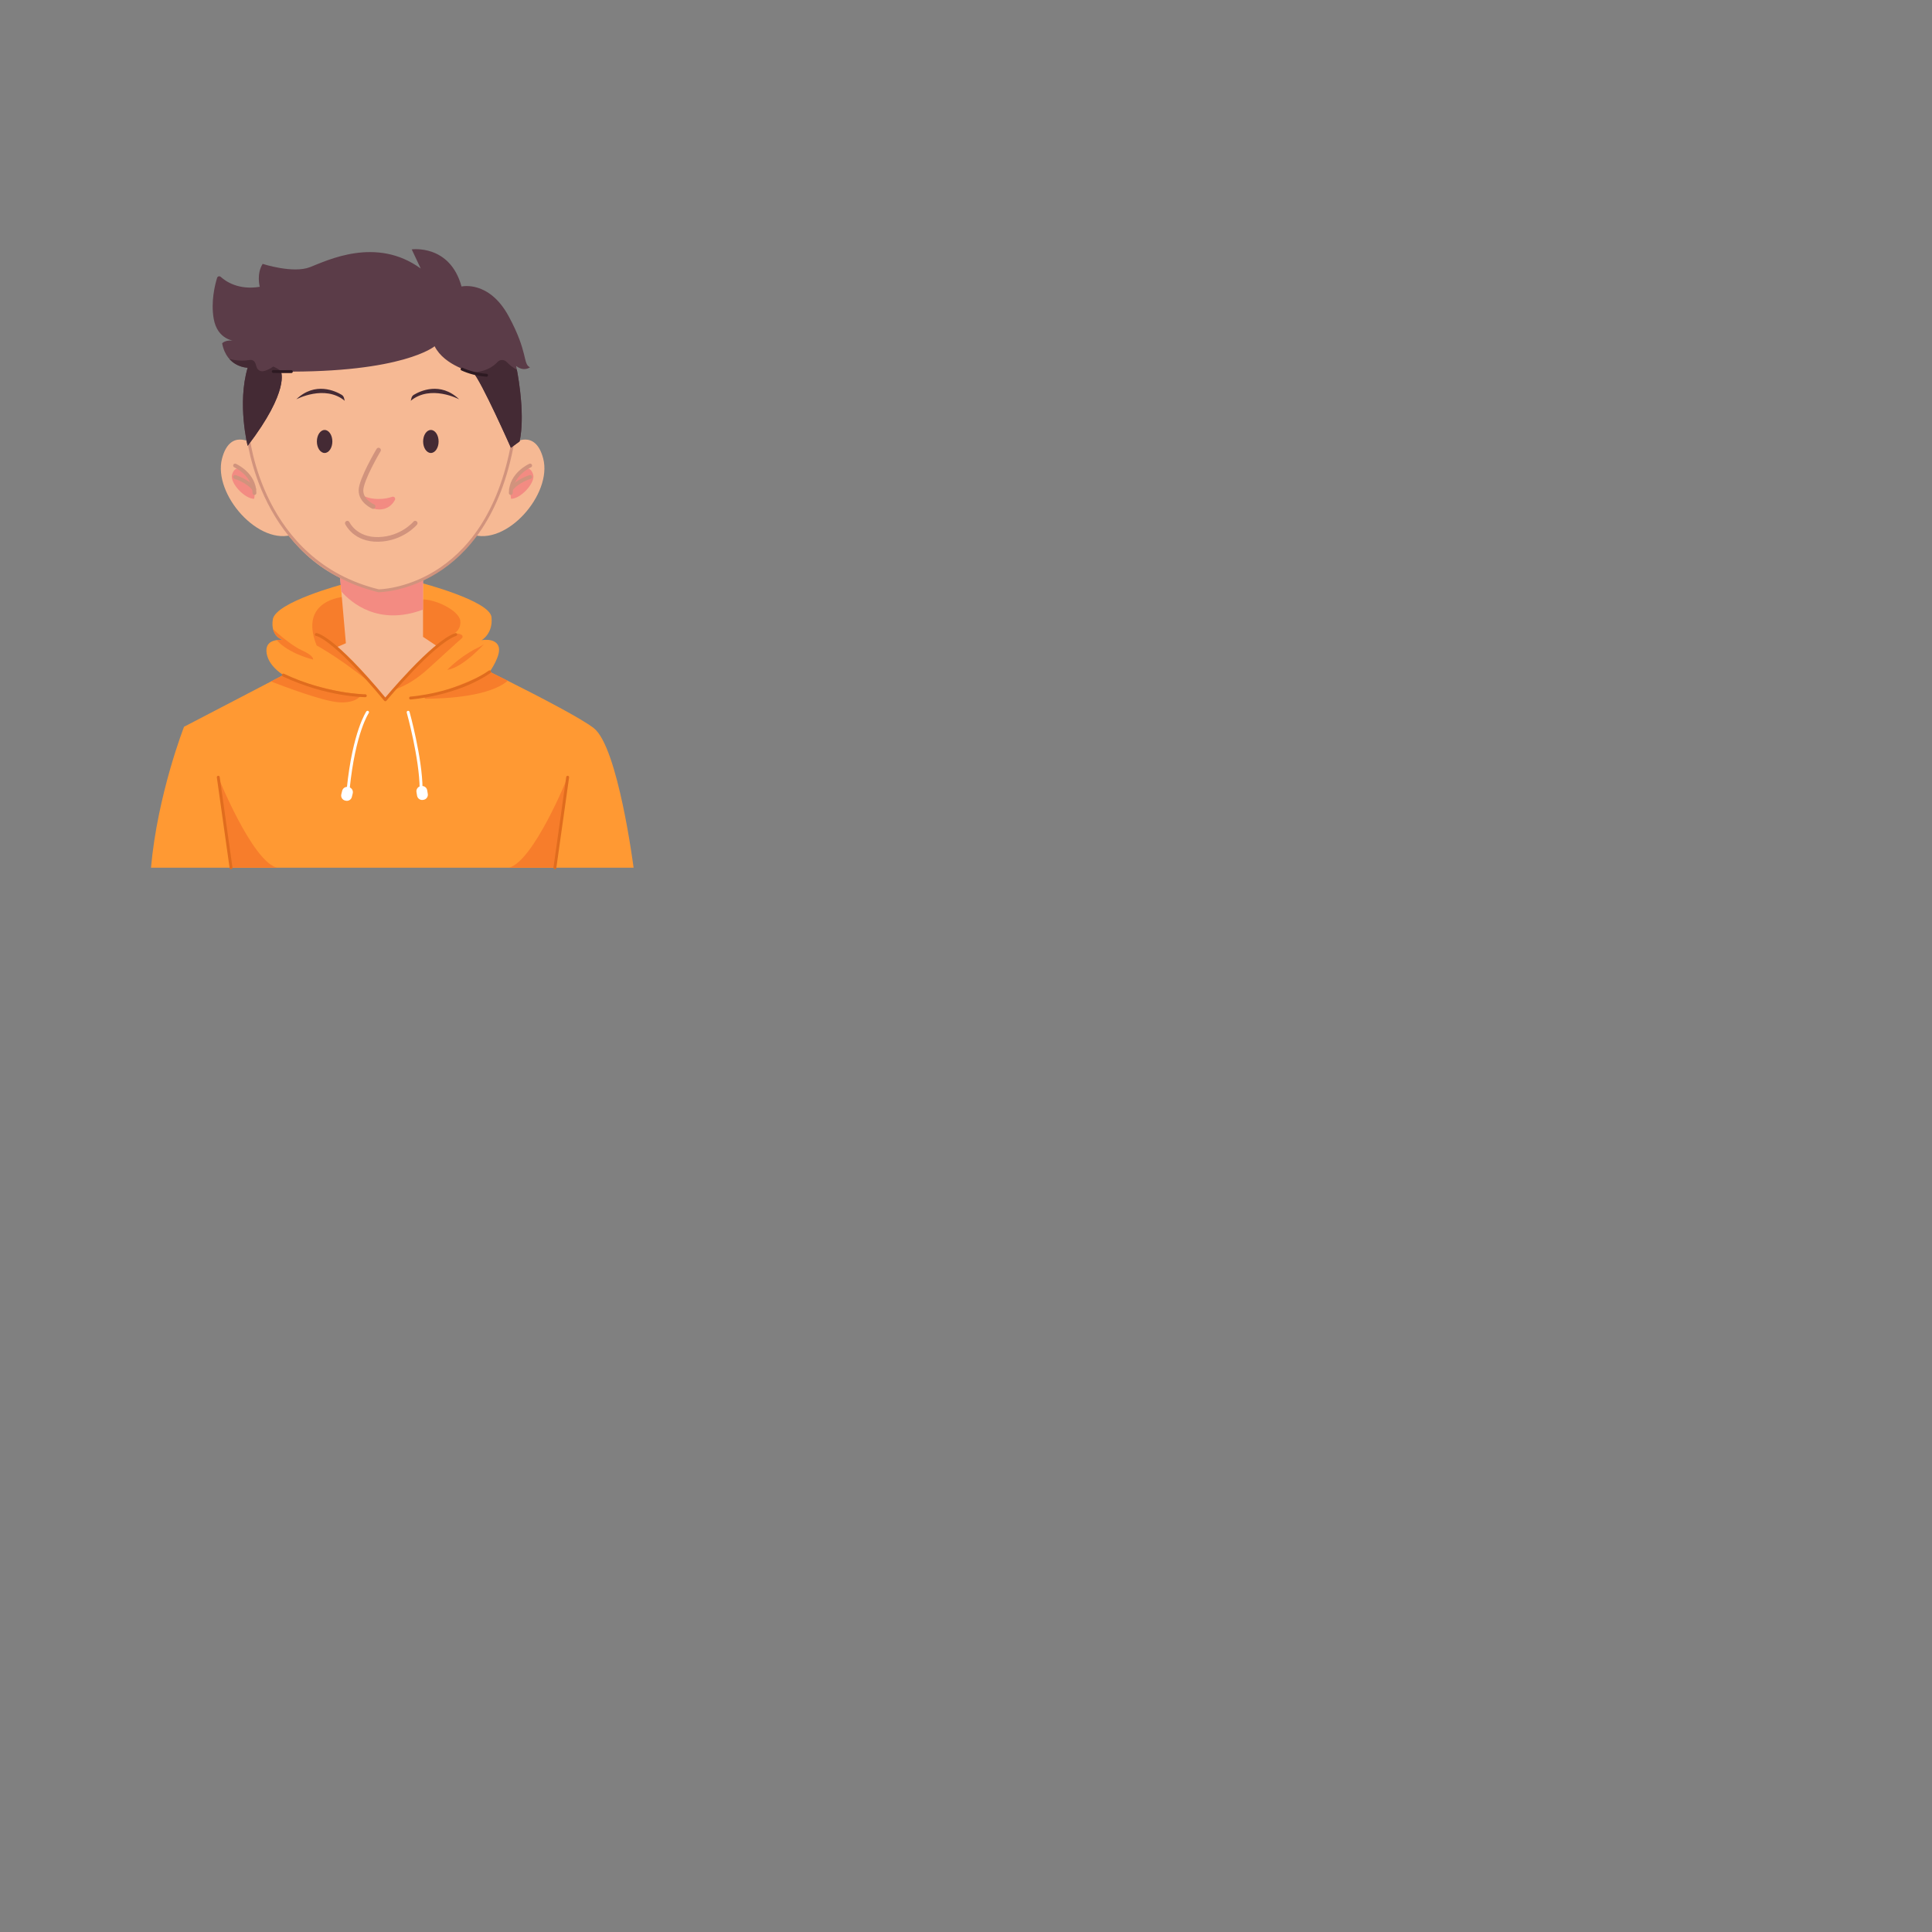 <?xml version="1.0" encoding="utf-8"?>
<svg version="1.1" xmlns="http://www.w3.org/2000/svg" xmlns:xlink="http://www.w3.org/1999/xlink" x="0px" y="0px"
	 viewBox="0 0 500 500" style="enable-background:new 0 0 500 500;" xml:space="preserve">
<rect x="0" y="0" width="500" height="500" fill="#808080" stroke="none"/>
<g id="OBJECTS">
	<g>
		<path style="fill:#FF9933;" d="M88.915,151.155c0,0-17.639,4.654-18.314,9.157c-0.675,4.504,2.627,5.329,2.627,5.329
			s-4.428-0.6-4.278,2.852c0.15,3.453,3.828,6.83,9.457,8.482c5.629,1.651,19.515,1.801,21.767,6.305c0,0,2.552-3.002,12.31-3.603
			c9.757-0.6,14.245-5.822,14.245-5.822s3.168-4.423,2.268-6.637c-0.901-2.214-4.353-1.539-4.353-1.539s3.002-1.689,2.552-5.967
			c-0.45-4.278-18.464-8.932-18.464-8.932L88.915,151.155z"/>
		<path style="fill:#FF9933;" d="M89.474,165.994l-2.21,1.449l-39.631,20.641c0,0-6.855,17.463-8.557,36.478h124.896
			c0,0-4.003-31.224-10.308-36.128c-6.305-4.904-40.581-21.216-40.581-21.216L89.474,165.994z"/>
		<path style="fill:#F77D2B;" d="M89.065,154.458c0,0-11.859,0.676-7.131,12.572c0,0,7.867,4.286,15.93,11.494h3.967
			c0,0,3.896-0.898,8.7-5.202c4.049-3.627,7.591-6.97,8.986-8.133c0.288-0.24,0.265-0.7-0.06-0.888
			c-0.525-0.304-1.362-0.561-2.396-0.086c0,0,2.327-0.901,2.064-3.528c-0.263-2.627-6.38-5.667-9.945-5.554
			C105.615,155.246,89.065,154.458,89.065,154.458z"/>
		<path style="fill:#F6B994;" d="M87.864,147.703l1.651,18.764l-2.252,0.976c0,0,10.883,10.508,12.46,13.661
			c0,0,8.407-10.658,13.36-13.886l-3.603-2.402v-17.488L87.864,147.703z"/>
		<path style="fill:#F38B82;" d="M109.481,157.764v-10.437l-21.617,0.375l0.473,5.37C90.882,155.964,97.959,162.09,109.481,157.764z
			"/>
		<path style="fill:#F6B994;" d="M132.921,114.677c0,0,5.613-3.787,7.656,3.978c2.428,9.232-9.607,22.893-18.614,19.59
			L132.921,114.677z"/>
		<path style="fill:#F38B82;" d="M135.938,121.211c0,0,1.449-0.454,2.05,1.648s-3.255,6.267-5.718,6.23
			C132.269,129.088,131.036,123.654,135.938,121.211z"/>
		<path style="fill:none;stroke:#D1937D;stroke-linecap:round;stroke-linejoin:round;stroke-miterlimit:10;" d="M137.199,120.482
			c0,0-5.004,2.202-5.004,7.105"/>
		<path style="fill:none;stroke:#D1937D;stroke-linecap:round;stroke-linejoin:round;stroke-miterlimit:10;" d="M137.199,123.434
			c0,0-3.355,1.043-4.93,3.148"/>
		<path style="fill:#F6B994;" d="M65.122,114.677c0,0-5.613-3.787-7.656,3.978c-2.428,9.232,9.607,22.893,18.614,19.59
			L65.122,114.677z"/>
		<path style="fill:#F6B994;" d="M64.196,112.776c0,0,3.254,33.113,32.457,39.818c1.456,0.334,2.964,0.393,4.437,0.148
			c6.819-1.136,26.071-7.111,31.659-38.489l-10.308-34.101H70.719L64.196,112.776z"/>
		<path style="fill:#F38B82;" d="M93.593,128.032c0,0,1.426,1.107,4.379,1.107c1.501,0,2.704-0.286,3.525-0.567
			c0.509-0.174,0.953,0.359,0.697,0.832c-0.593,1.092-1.781,2.438-4.034,2.438C94.369,131.84,93.593,128.032,93.593,128.032z"/>
		<path style="fill:none;stroke:#D1937D;stroke-width:0.75;stroke-linecap:round;stroke-linejoin:round;stroke-miterlimit:10;" d="
			M64.196,112.776c0,0,3.102,32.625,33.776,40.116c0,0,27.947,0,34.777-38.64"/>
		<path style="fill:#5B3C48;" d="M72.702,96.163c0,0,2.402,4.804-8.607,19.215c0,0-2.752-10.909,0-20.216c0,0-5.404,0-6.605-6.305
			c0,0,0.876-1.126,3.503-0.6c0,0-4.729-0.075-5.704-5.854c-0.74-4.382,0.333-8.679,0.895-10.499
			c0.126-0.408,0.631-0.535,0.948-0.247c1.304,1.186,4.615,3.469,10.092,2.565c0,0-0.901-3.302,0.751-5.93
			c0,0,7.831,2.552,12.234,0.851c4.403-1.701,17.113-8.056,28.672,0.35l-2.327-4.954c0,0,9.883-1.401,12.885,9.607
			c0,0,7.105-1.701,12.209,7.706c5.104,9.407,3.603,12.309,5.504,13.21c0,0-1.551,1.226-3.578-0.35c0,0,2.552,11.784,0.901,19.515
			l-2.252,1.651c0,0-7.581-17.113-9.783-19.515c0,0-7.406-1.651-9.958-6.755C112.483,89.608,104.377,96.513,72.702,96.163z"/>
		<path style="fill:#442A34;" d="M70.701,94.862c-0.819,0.637-1.699,0.984-2.417,1.174c-0.808,0.213-1.637-0.257-1.885-1.055
			l-0.277-0.892c-0.197-0.635-0.833-1.049-1.487-0.928c-2.594,0.479-5.087-0.197-5.283-0.281c2.011,2.271,4.743,2.283,4.743,2.283
			c-2.752,9.307,0,20.216,0,20.216c11.008-14.411,8.607-19.215,8.607-19.215C72.102,95.362,70.701,94.862,70.701,94.862z"/>
		<path style="fill:#442A34;" d="M134.475,114.227c1.366-6.395-0.143-15.556-0.706-18.534c-0.982-0.474-1.95-1.313-2.685-2.049
			c-0.646-0.647-1.713-0.633-2.331,0.042c-2.488,2.715-6.312,2.678-6.312,2.678c2.202,2.402,9.783,19.515,9.783,19.515
			L134.475,114.227z"/>
		<path style="fill:none;stroke:#2D1A22;stroke-width:0.75;stroke-linecap:round;stroke-linejoin:round;stroke-miterlimit:10;" d="
			M119.576,95.53c1.758,0.798,3.864,1.406,6.342,1.584"/>
		<path style="fill:none;stroke:#2D1A22;stroke-width:0.75;stroke-linecap:round;stroke-linejoin:round;stroke-miterlimit:10;" d="
			M70.719,96.144c1.001,0.021,2.626,0.043,4.685,0.023"/>
		<path style="fill:#442A34;" d="M76.681,103.343c0,0,7.356-3.903,12.535,0.375l-0.189-0.73c-0.088-0.339-0.3-0.628-0.6-0.809
			C86.849,101.23,81.569,98.665,76.681,103.343z"/>
		<path style="fill:#442A34;" d="M86.013,114.252c0,1.644-0.896,2.977-2.002,2.977c-1.105,0-2.002-1.333-2.002-2.977
			c0-1.644,0.896-2.977,2.002-2.977C85.117,111.275,86.013,112.607,86.013,114.252z"/>
		<path style="fill:#442A34;" d="M118.838,103.343c0,0-7.356-3.903-12.535,0.375l0.189-0.73c0.088-0.339,0.3-0.628,0.6-0.809
			C108.669,101.23,113.949,98.665,118.838,103.343z"/>
		<path style="fill:#442A34;" d="M109.506,114.252c0,1.644,0.896,2.977,2.002,2.977c1.105,0,2.002-1.333,2.002-2.977
			c0-1.644-0.896-2.977-2.002-2.977C110.402,111.275,109.506,112.607,109.506,114.252z"/>
		<path style="fill:none;stroke:#D1937D;stroke-width:1.2;stroke-linecap:round;stroke-linejoin:round;stroke-miterlimit:10;" d="
			M97.972,116.479c0,0-4.553,7.656-4.553,10.458c0,2.802,3.152,4.153,3.152,4.153"/>
		<path style="fill:none;stroke:#D1937D;stroke-width:1.2;stroke-linecap:round;stroke-linejoin:round;stroke-miterlimit:10;" d="
			M89.891,135.393c0,0,1.977,4.353,8.081,4.203c6.105-0.15,9.482-4.203,9.482-4.203"/>
		<path style="fill:#F38B82;" d="M62.105,121.211c0,0-1.449-0.454-2.05,1.648c-0.6,2.102,3.255,6.267,5.718,6.23
			C65.773,129.088,67.007,123.654,62.105,121.211z"/>
		<path style="fill:none;stroke:#D1937D;stroke-linecap:round;stroke-linejoin:round;stroke-miterlimit:10;" d="M60.843,120.482
			c0,0,5.004,2.202,5.004,7.105"/>
		<path style="fill:none;stroke:#D1937D;stroke-linecap:round;stroke-linejoin:round;stroke-miterlimit:10;" d="M60.843,123.434
			c0,0,3.355,1.043,4.93,3.148"/>
		<path style="fill:#F77D2B;" d="M71.623,165.662c3.016,3.508,9.396,5.033,9.396,5.033s0.39-0.925-2.863-2.376
			c-2.574-1.148-6.109-4.231-7.477-5.471c0.588,2.294,2.548,2.794,2.548,2.794S72.487,165.545,71.623,165.662z"/>
		<path style="fill:#F77D2B;" d="M125.243,166.717c0,0-5.354,6.005-9.507,6.655c0,0,2.823-3.023,7.005-5.279
			C123.531,167.667,123.967,167.568,125.243,166.717z"/>
		<path style="fill:#F77D2B;" d="M93.593,179.695c-8.221-0.583-17.102-3.684-20.271-4.991l-3.193,1.663
			c3.826,1.477,13.08,4.925,17.135,5.337C92.443,182.229,93.593,179.695,93.593,179.695z"/>
		<path style="fill:#F77D2B;" d="M131.402,176.184c-1.589-0.798-3.16-1.58-4.672-2.328l-0.001,0c0,0-9.215,4.589-16.588,6.328
			c-0.385,0.091-0.326,0.655,0.069,0.652C115.842,180.8,126.707,180.184,131.402,176.184z"/>
		<path style="fill:#F77D2B;" d="M59.792,224.562l-3.302-23.418c0,0,8.707,21.617,15.162,23.418H59.792z"/>
		
			<line style="fill:none;stroke:#E06C1E;stroke-width:0.75;stroke-linecap:round;stroke-linejoin:round;stroke-miterlimit:10;" x1="56.49" y1="201.144" x2="59.792" y2="224.562"/>
		<path style="fill:#F77D2B;" d="M143.607,224.562l3.303-23.418c0,0-8.707,21.617-15.162,23.418H143.607z"/>
		
			<line style="fill:none;stroke:#E06C1E;stroke-width:0.75;stroke-linecap:round;stroke-linejoin:round;stroke-miterlimit:10;" x1="146.91" y1="201.144" x2="143.607" y2="224.562"/>
		<path style="fill:none;stroke:#E06C1E;stroke-width:0.75;stroke-linecap:round;stroke-linejoin:round;stroke-miterlimit:10;" d="
			M94.544,180.053c0,0-9.908,0-21.222-5.349"/>
		<path style="fill:none;stroke:#E06C1E;stroke-width:0.75;stroke-linecap:round;stroke-linejoin:round;stroke-miterlimit:10;" d="
			M106.253,180.653c0,0,11.827-0.836,20.475-6.798"/>
		<path style="fill:none;stroke:#E06C1E;stroke-width:0.75;stroke-linecap:round;stroke-linejoin:round;stroke-miterlimit:10;" d="
			M81.861,164.215c0,0,4.002,0.2,17.862,16.888c0,0,12.31-14.887,18.214-16.888"/>
		<path style="fill:none;stroke:#FFFFFF;stroke-width:0.75;stroke-linecap:round;stroke-linejoin:round;stroke-miterlimit:10;" d="
			M95.12,184.331c0,0-3.503,5.104-5.004,19.815"/>
		<path style="fill:none;stroke:#FFFFFF;stroke-width:0.75;stroke-linecap:round;stroke-linejoin:round;stroke-miterlimit:10;" d="
			M105.628,184.331c0,0,3.303,11.859,3.353,19.815"/>
		<path style="fill:#FFFFFF;" d="M89.453,207.218l-0.155-0.038c-0.712-0.176-1.146-0.895-0.971-1.607l0.227-0.92
			c0.176-0.712,0.895-1.146,1.607-0.971l0.155,0.038c0.712,0.176,1.146,0.895,0.971,1.607l-0.227,0.92
			C90.885,206.959,90.165,207.394,89.453,207.218z"/>
		<path style="fill:#FFFFFF;" d="M109.62,206.989l-0.157,0.026c-0.723,0.12-1.407-0.37-1.526-1.093l-0.155-0.935
			c-0.12-0.723,0.37-1.407,1.093-1.526l0.157-0.026c0.723-0.12,1.407,0.37,1.526,1.093l0.155,0.935
			C110.833,206.186,110.344,206.869,109.62,206.989z"/>
	</g>
</g>
</svg>
